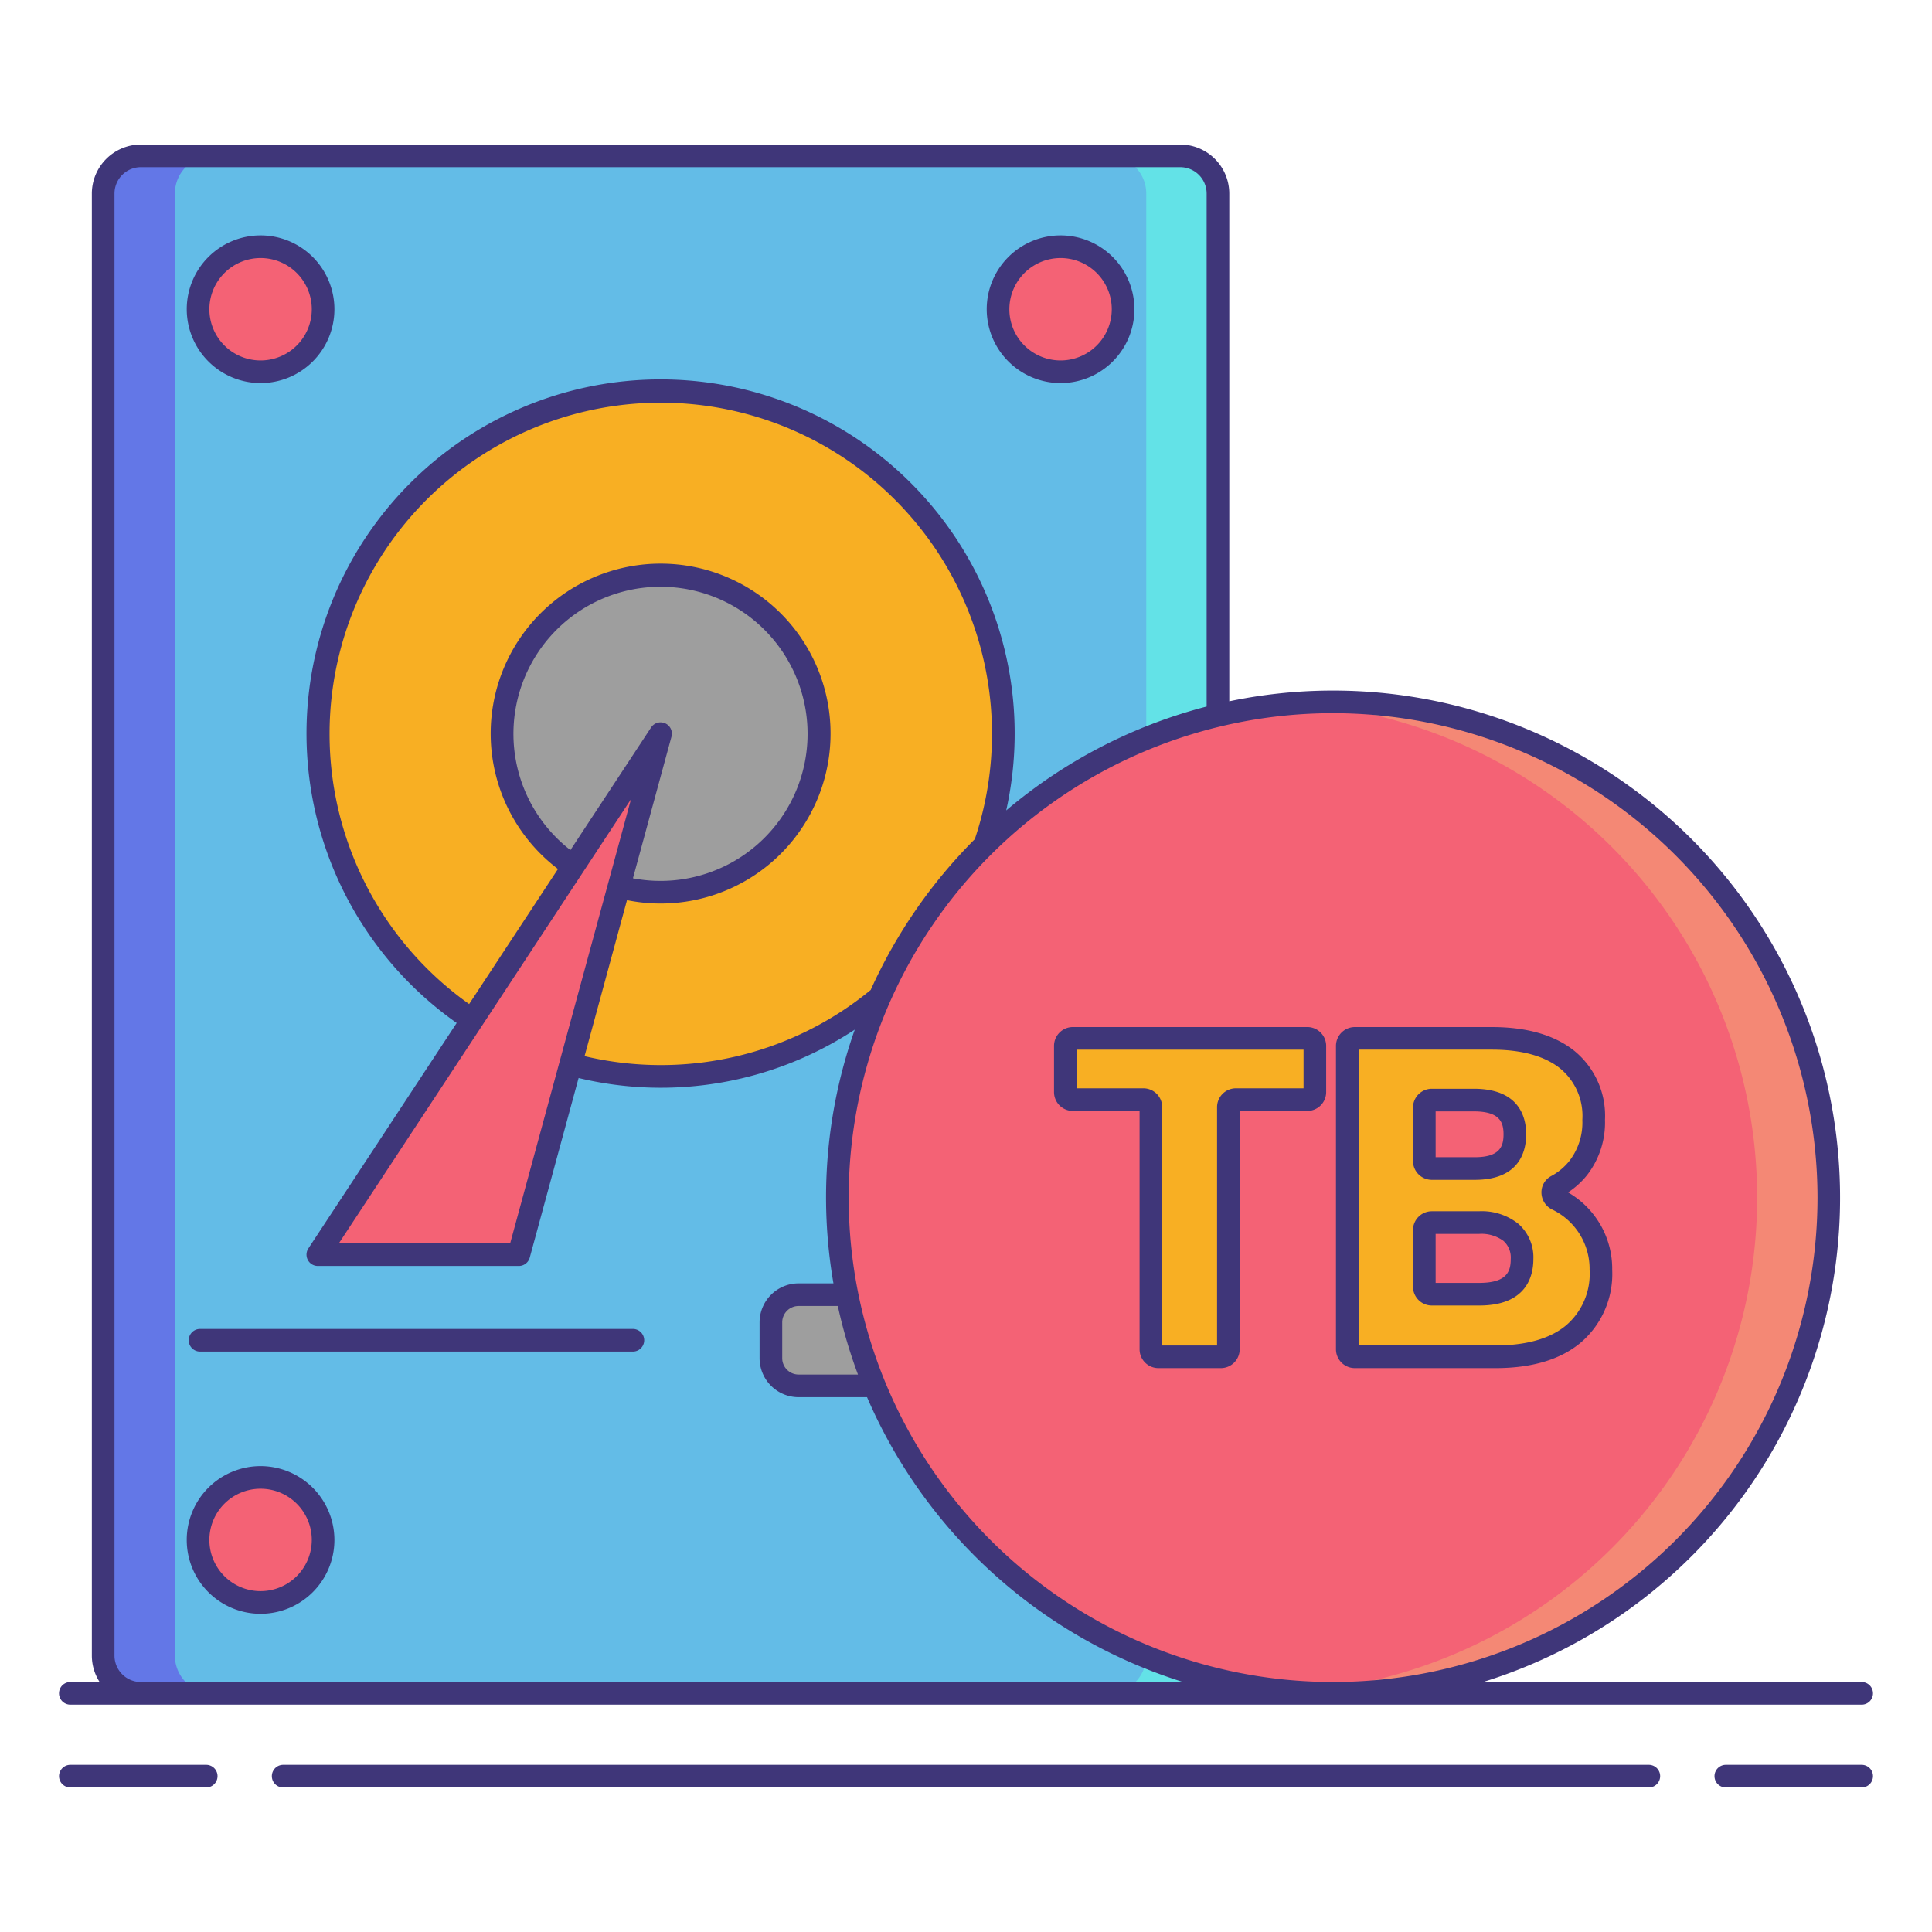 <svg xmlns="http://www.w3.org/2000/svg" viewBox="0 0 256 256"><title>icons_</title><rect x="13.67" y="20.65" width="147.715" height="203.726" rx="5" ry="5" fill="#63bce7"/><path d="M23.17,219.376V25.65a5,5,0,0,1,5-5h-9.5a5,5,0,0,0-5,5V219.376a5,5,0,0,0,5,5h9.5A5,5,0,0,1,23.17,219.376Z" fill="#6377e7"/><path d="M151.886,219.376V25.65a5,5,0,0,0-5-5h9.5a5,5,0,0,1,5,5V219.376a5,5,0,0,1-5,5h-9.5A5,5,0,0,0,151.886,219.376Z" fill="#63e2e7"/><circle cx="87.528" cy="97.214" r="45.415" fill="#f8af23"/><circle cx="87.528" cy="97.214" r="21.011" fill="#9e9e9e"/><rect x="102.148" y="171.552" width="46.401" height="12.081" rx="3.667" ry="3.667" fill="#9e9e9e"/><circle cx="34.527" cy="40.978" r="8.283" fill="#f46275"/><circle cx="140.529" cy="40.978" r="8.283" fill="#f46275"/><circle cx="34.527" cy="204.05" r="8.283" fill="#f46275"/><polygon points="87.528 97.214 42.113 166.248 68.746 166.248 87.528 97.214" fill="#f46275"/><circle cx="176.643" cy="158.69" r="65.687" fill="#f46275"/><path d="M232.83,158.69a65.678,65.678,0,0,0-60.937-65.5c1.571-.112,3.151-.189,4.75-.189a65.687,65.687,0,1,1,0,131.373c-1.6,0-3.179-.077-4.75-.19A65.677,65.677,0,0,0,232.83,158.69Z" fill="#f48875"/><path d="M174.227,138.589v6.117a1,1,0,0,1-1,1h-9.459a1,1,0,0,0-1,1v32.078a1,1,0,0,1-1,1H153.5a1,1,0,0,1-1-1V146.705a1,1,0,0,0-1-1h-9.34a1,1,0,0,1-1-1v-6.117a1,1,0,0,1,1-1h31.064A1,1,0,0,1,174.227,138.589Z" fill="#f8af23"/><path d="M209.885,161.76a10.131,10.131,0,0,1,2.238,6.505,10.483,10.483,0,0,1-3.611,8.475q-3.612,3.043-10.355,3.043H179.523a1,1,0,0,1-1-1V138.589a1,1,0,0,1,1-1H197.68q6.446,0,9.967,2.805a9.631,9.631,0,0,1,3.521,8,9.854,9.854,0,0,1-2.029,6.356,9.208,9.208,0,0,1-2.888,2.411.993.993,0,0,0,.083,1.774A10.09,10.09,0,0,1,209.885,161.76Zm-21.157-7.923a1,1,0,0,0,1,1h5.684q5.311,0,5.312-4.536t-5.431-4.536h-5.565a1,1,0,0,0-1,1Zm12.95,13a4.438,4.438,0,0,0-1.491-3.551A6.314,6.314,0,0,0,195.95,162h-6.222a1,1,0,0,0-1,1v7.489a1,1,0,0,0,1,1h6.281Q201.679,171.488,201.679,166.832Z" fill="#f8af23"/><path d="M83.858,176.093H26.507a1.5,1.5,0,0,0,0,3H83.858a1.5,1.5,0,0,0,0-3Z" fill="#3f3679"/><path d="M34.527,50.761a9.784,9.784,0,1,0-9.783-9.783A9.795,9.795,0,0,0,34.527,50.761Zm0-16.567a6.784,6.784,0,1,1-6.783,6.784A6.791,6.791,0,0,1,34.527,34.194Z" fill="#3f3679"/><path d="M140.529,50.761a9.784,9.784,0,1,0-9.783-9.783A9.795,9.795,0,0,0,140.529,50.761Zm0-16.567a6.784,6.784,0,1,1-6.783,6.784A6.791,6.791,0,0,1,140.529,34.194Z" fill="#3f3679"/><path d="M34.527,194.266a9.784,9.784,0,1,0,9.784,9.783A9.794,9.794,0,0,0,34.527,194.266Zm0,16.567a6.784,6.784,0,1,1,6.784-6.784A6.791,6.791,0,0,1,34.527,210.833Z" fill="#3f3679"/><path d="M27.323,233.85h-18a1.5,1.5,0,1,0,0,3h18a1.5,1.5,0,1,0,0-3Z" fill="#3f3679"/><path d="M246.68,233.85h-18a1.5,1.5,0,0,0,0,3h18a1.5,1.5,0,0,0,0-3Z" fill="#3f3679"/><path d="M218.479,233.85H37.521a1.5,1.5,0,0,0,0,3H218.479a1.5,1.5,0,0,0,0-3Z" fill="#3f3679"/><path d="M9.32,225.876H246.68a1.5,1.5,0,0,0,0-3H196.51A67.19,67.19,0,0,0,162.886,92.925V25.651a6.508,6.508,0,0,0-6.5-6.5H18.67a6.508,6.508,0,0,0-6.5,6.5V219.376a6.455,6.455,0,0,0,1.032,3.5H9.32a1.5,1.5,0,1,0,0,3ZM240.83,158.69A64.187,64.187,0,1,1,176.643,94.5,64.259,64.259,0,0,1,240.83,158.69ZM113.685,182.133h-7.87a2.169,2.169,0,0,1-2.167-2.167v-4.747a2.169,2.169,0,0,1,2.167-2.167h5.2A66.6,66.6,0,0,0,113.685,182.133Zm1.655-50.931a43.8,43.8,0,0,1-37.883,8.743l5.623-20.669a22.518,22.518,0,1,0-9.146-4.127L62.163,133.042a43.887,43.887,0,1,1,67.006-21.85,67.463,67.463,0,0,0-13.8,19.989C115.36,131.19,115.349,131.195,115.339,131.2ZM83.611,105.9,67.6,164.748H44.9Zm4.534-10.051a1.5,1.5,0,0,0-1.87.543L75.584,112.641a19.488,19.488,0,1,1,8.284,3.738l5.107-18.772A1.5,1.5,0,0,0,88.145,95.846ZM15.17,219.376V25.651a3.5,3.5,0,0,1,3.5-3.5H156.386a3.5,3.5,0,0,1,3.5,3.5V93.619a67.057,67.057,0,0,0-26.558,13.768,46.918,46.918,0,1,0-72.815,28.163L40.86,165.424a1.5,1.5,0,0,0,1.253,2.324H68.746a1.5,1.5,0,0,0,1.447-1.106l6.475-23.8a46.734,46.734,0,0,0,36.595-6.412,66.77,66.77,0,0,0-2.826,33.623h-4.622a5.173,5.173,0,0,0-5.167,5.167v4.747a5.173,5.173,0,0,0,5.167,5.167h9.073a67.519,67.519,0,0,0,41.789,37.715c-.1.008-.193.028-.292.028H18.67A3.5,3.5,0,0,1,15.17,219.376Z" fill="#3f3679"/><path d="M142.163,147.205H151v31.578a2.5,2.5,0,0,0,2.5,2.5h8.265a2.5,2.5,0,0,0,2.5-2.5V147.205h8.959a2.5,2.5,0,0,0,2.5-2.5v-6.117a2.5,2.5,0,0,0-2.5-2.5H142.163a2.5,2.5,0,0,0-2.5,2.5v6.117A2.5,2.5,0,0,0,142.163,147.205Zm.5-8.117h30.063v5.117h-8.959a2.5,2.5,0,0,0-2.5,2.5v31.578H154V146.705a2.5,2.5,0,0,0-2.5-2.5h-8.839Z" fill="#3f3679"/><path d="M203.179,166.832a5.9,5.9,0,0,0-2.014-4.689,7.78,7.78,0,0,0-5.214-1.645h-6.222a2.5,2.5,0,0,0-2.5,2.5v7.49a2.5,2.5,0,0,0,2.5,2.5h6.281C202.247,172.989,203.179,169.131,203.179,166.832Zm-7.169,3.156h-5.781V163.5h5.722a4.926,4.926,0,0,1,3.258.92,2.949,2.949,0,0,1,.97,2.414C200.179,168.472,199.674,169.989,196.009,169.989Z" fill="#3f3679"/><path d="M179.523,181.283h18.635c4.837,0,8.646-1.143,11.322-3.4a11.965,11.965,0,0,0,4.144-9.622,11.644,11.644,0,0,0-2.565-7.44h0A11.59,11.59,0,0,0,207.775,158a10.811,10.811,0,0,0,2.536-2.313,11.358,11.358,0,0,0,2.358-7.294,11.1,11.1,0,0,0-4.087-9.17c-2.609-2.079-6.276-3.133-10.9-3.133H179.523a2.5,2.5,0,0,0-2.5,2.5v40.2A2.5,2.5,0,0,0,179.523,181.283Zm.5-42.2H197.68c3.929,0,6.968.834,9.032,2.479a8.143,8.143,0,0,1,2.957,6.824,8.33,8.33,0,0,1-1.7,5.42,7.766,7.766,0,0,1-2.42,2.023,2.443,2.443,0,0,0-1.3,2.216,2.528,2.528,0,0,0,1.439,2.234,8.721,8.721,0,0,1,4.941,7.98,8.983,8.983,0,0,1-3.077,7.328c-2.119,1.785-5.278,2.69-9.389,2.69H180.023Z" fill="#3f3679"/><path d="M189.729,156.336h5.684c5.927,0,6.812-3.781,6.812-6.035s-.9-6.036-6.932-6.036h-5.564a2.5,2.5,0,0,0-2.5,2.5v7.071A2.5,2.5,0,0,0,189.729,156.336Zm.5-9.071h5.064c3.456,0,3.932,1.459,3.932,3.036s-.462,3.035-3.812,3.035h-5.184Z" fill="#3f3679"/></svg>